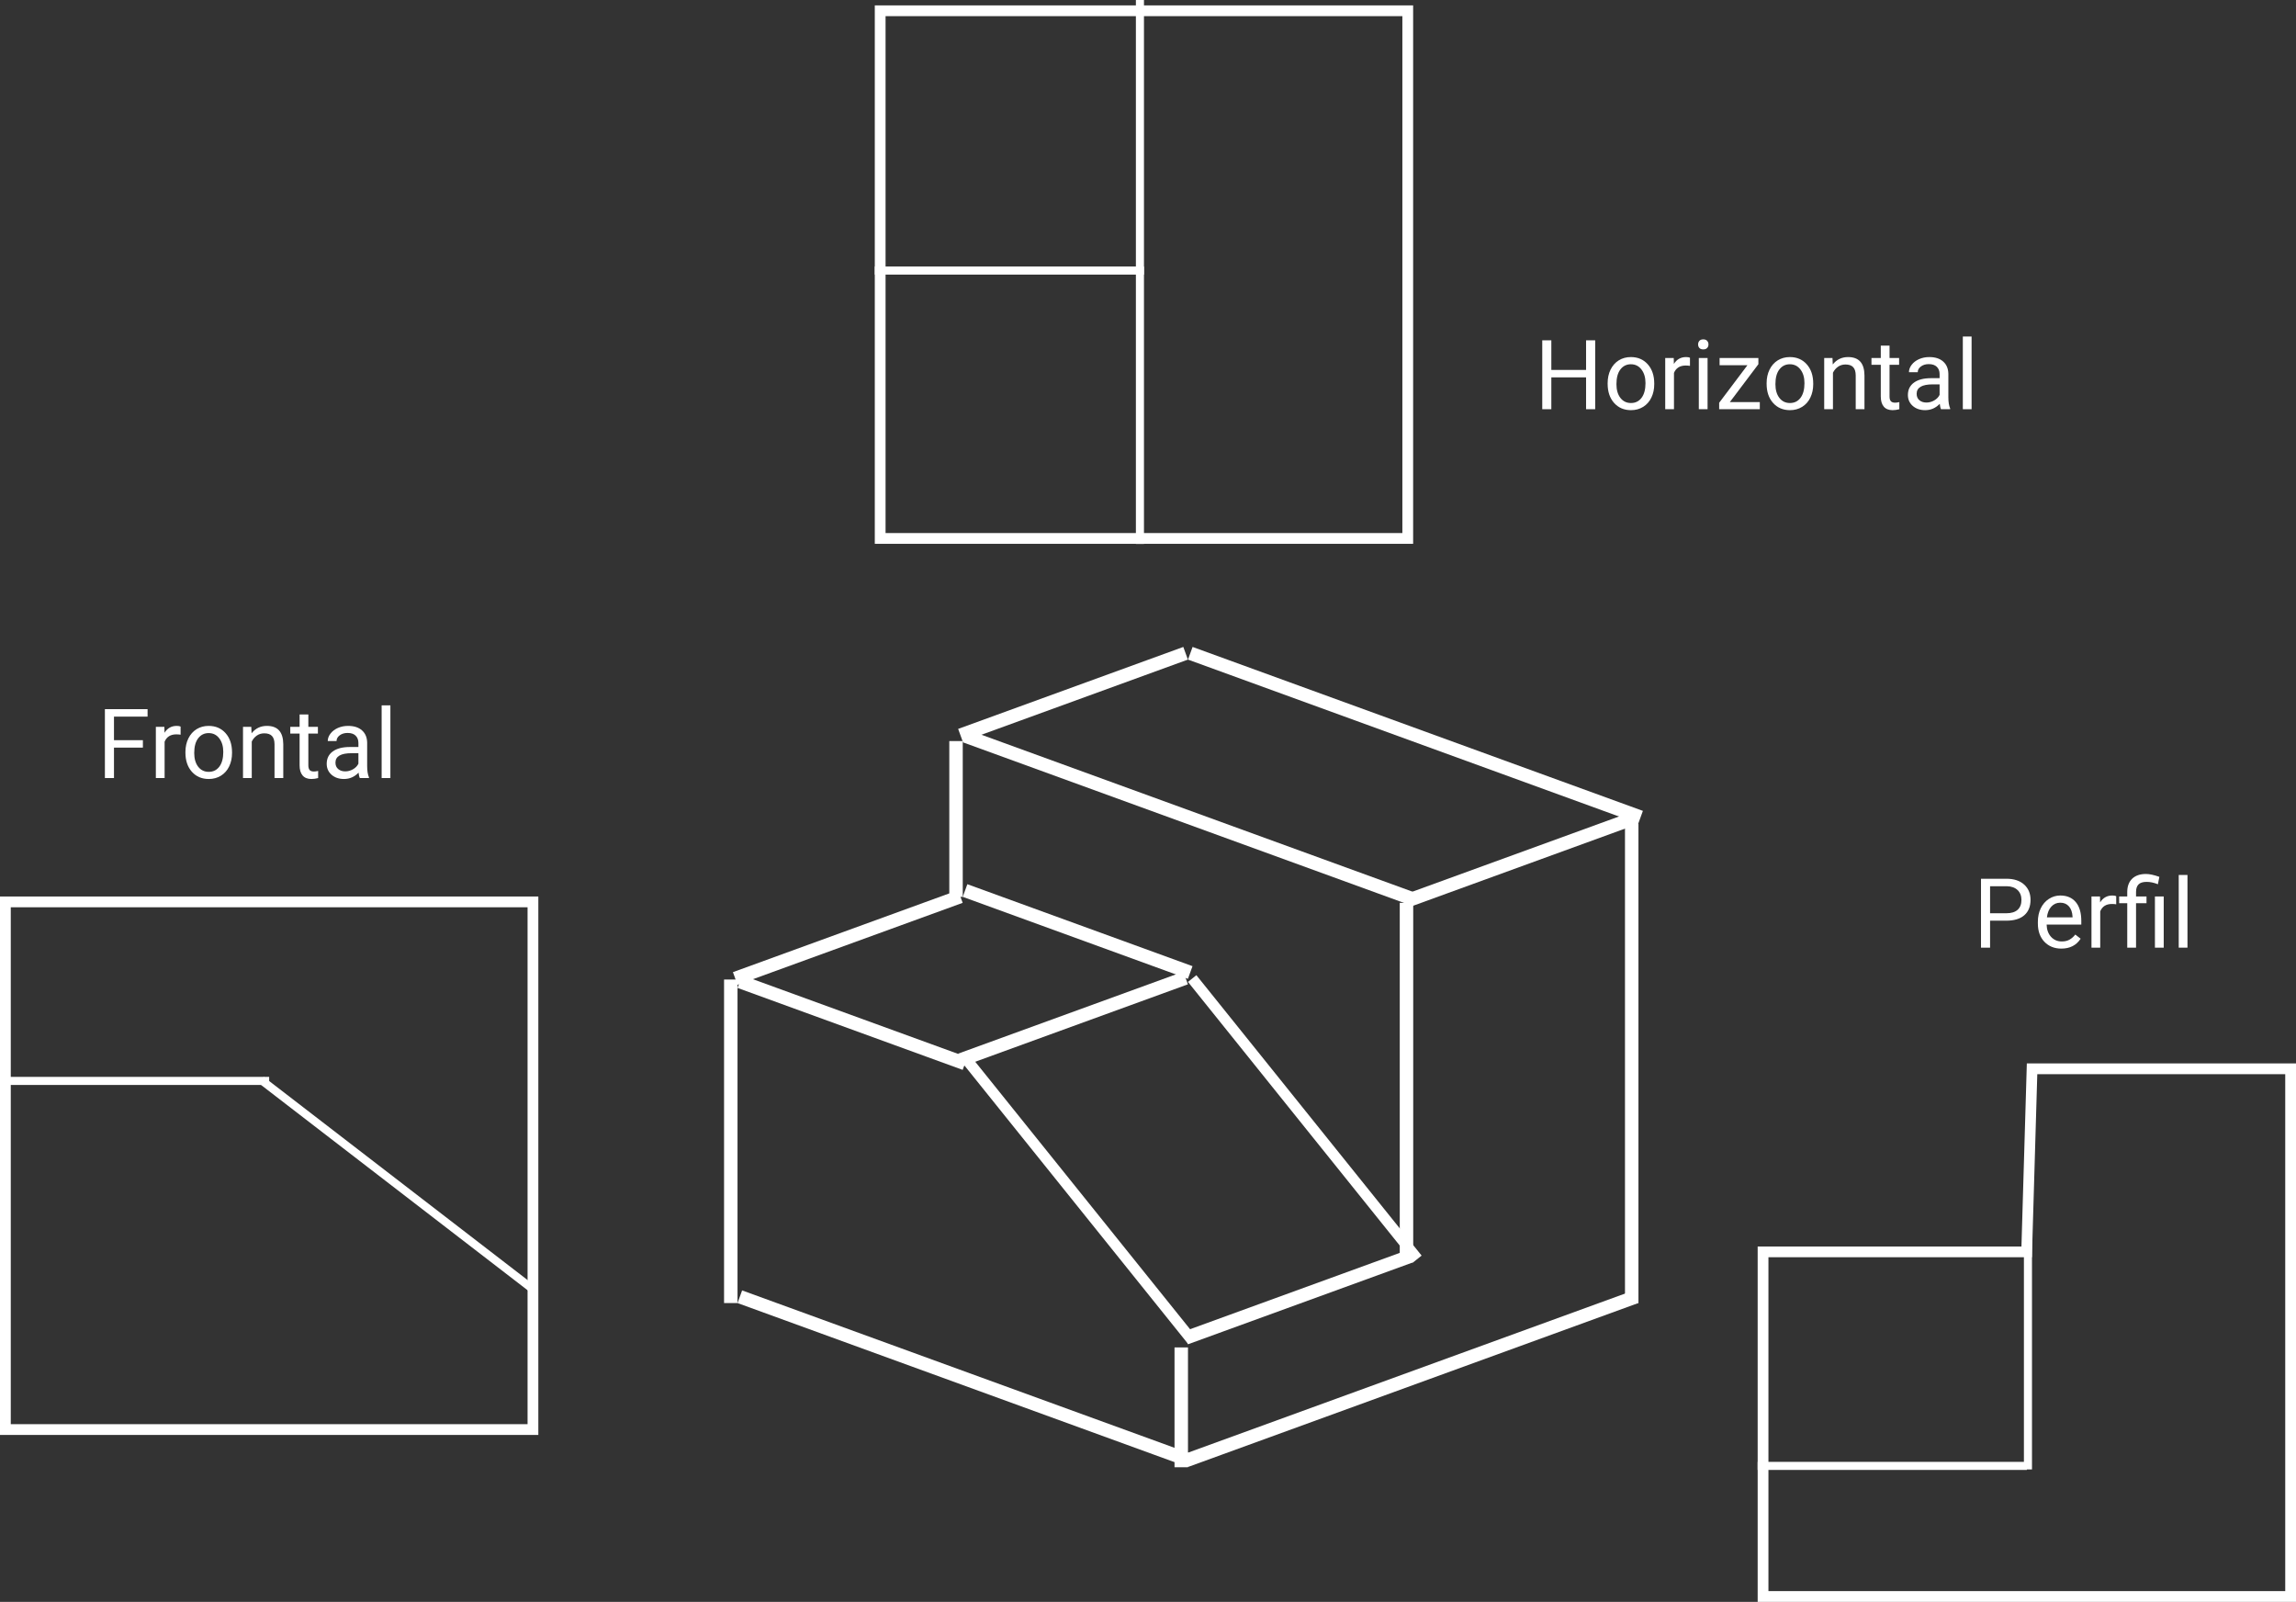 <svg viewBox="0 0 853 595" fill="none" xmlns="http://www.w3.org/2000/svg">
<rect x="0" y="0" width="853" height="595" fill="#333333" stroke="none"/>
<g id="0127226">
<g id="Group 366">
<path id="Line 165 (Stroke)" fill-rule="evenodd" clip-rule="evenodd" d="M441.354 500.491V545H436.354V500.491H441.354Z" fill="white"/>
<path id="Line 176 (Stroke)" fill-rule="evenodd" clip-rule="evenodd" d="M357.677 275.266V333.128H352.677V275.266H357.677Z" fill="white"/>
<path id="Line 169 (Stroke)" fill-rule="evenodd" clip-rule="evenodd" d="M608.708 305.978V484.014H603.708V305.978H608.708Z" fill="white"/>
<path id="Line 172 (Stroke)" fill-rule="evenodd" clip-rule="evenodd" d="M525.031 335.354V468.881H520.031V335.354H525.031Z" fill="white"/>
<path id="Line 168 (Stroke)" fill-rule="evenodd" clip-rule="evenodd" d="M274 363.839V484.014H269V363.839H274Z" fill="white"/>
<path id="Line 166 (Stroke)" fill-rule="evenodd" clip-rule="evenodd" d="M608.653 484.014L441.354 544.906L439.644 540.208L606.943 479.316L608.653 484.014Z" fill="white"/>
<path id="Line 170 (Stroke)" fill-rule="evenodd" clip-rule="evenodd" d="M525.003 468.881L441.354 499.327L439.644 494.628L523.293 464.182L525.003 468.881Z" fill="white"/>
<path id="Line 179 (Stroke)" fill-rule="evenodd" clip-rule="evenodd" d="M357.65 335.354L274 365.8L272.29 361.101L355.94 330.655L357.65 335.354Z" fill="white"/>
<path id="Line 180 (Stroke)" fill-rule="evenodd" clip-rule="evenodd" d="M441.326 365.62L357.677 396.066L355.967 391.367L439.616 360.921L441.326 365.62Z" fill="white"/>
<path id="Line 171 (Stroke)" fill-rule="evenodd" clip-rule="evenodd" d="M608.68 305.978L525.031 336.424L523.321 331.725L606.97 301.279L608.68 305.978Z" fill="white"/>
<path id="Line 177 (Stroke)" fill-rule="evenodd" clip-rule="evenodd" d="M441.326 245.001L357.677 275.447L355.967 270.748L439.616 240.302L441.326 245.001Z" fill="white"/>
<path id="Line 167 (Stroke)" fill-rule="evenodd" clip-rule="evenodd" d="M441.299 544.906L274 484.014L275.71 479.315L443.009 540.207L441.299 544.906Z" fill="white"/>
<path id="Line 175 (Stroke)" fill-rule="evenodd" clip-rule="evenodd" d="M524.976 336.604L357.677 275.712L359.387 271.013L526.686 331.905L524.976 336.604Z" fill="white"/>
<path id="Line 174 (Stroke)" fill-rule="evenodd" clip-rule="evenodd" d="M608.653 305.892L441.354 245L443.064 240.302L610.363 301.194L608.653 305.892Z" fill="white"/>
<path id="Line 173 (Stroke)" fill-rule="evenodd" clip-rule="evenodd" d="M357.65 397.401L274 366.955L275.71 362.257L359.36 392.703L357.65 397.401Z" fill="white"/>
<path id="Line 178 (Stroke)" fill-rule="evenodd" clip-rule="evenodd" d="M441.327 363.574L357.677 333.128L359.387 328.43L443.037 358.876L441.327 363.574Z" fill="white"/>
<path id="Line 181 (Stroke)" fill-rule="evenodd" clip-rule="evenodd" d="M441.354 499.147L357.677 394.996L360.795 392.49L444.472 496.641L441.354 499.147Z" fill="white"/>
<path id="Line 182 (Stroke)" fill-rule="evenodd" clip-rule="evenodd" d="M525.031 468.88L441.354 364.729L444.472 362.224L528.149 466.375L525.031 468.88Z" fill="white"/>
</g>
<g id="Group 375">
<path id="Rectangle 193 (Stroke)" fill-rule="evenodd" clip-rule="evenodd" d="M521 6H329V198H521V6ZM325 2V202H525V2H325Z" fill="white"/>
<path id="Line 187 (Stroke)" fill-rule="evenodd" clip-rule="evenodd" d="M425 -4.57764e-05L425 202.04H422L422 -4.57764e-05H425Z" fill="white"/>
<path id="Line 188 (Stroke)" fill-rule="evenodd" clip-rule="evenodd" d="M425 102H325V99H425V102Z" fill="white"/>
</g>
<g id="Horizontal">
<path d="M592.641 152H589.248V140.17H576.346V152H572.971V126.406H576.346V137.41H589.248V126.406H592.641V152Z" fill="white"/>
<path d="M597.264 142.314C597.264 140.451 597.627 138.775 598.354 137.287C599.092 135.799 600.111 134.65 601.412 133.842C602.725 133.033 604.219 132.629 605.895 132.629C608.484 132.629 610.576 133.525 612.17 135.318C613.775 137.111 614.578 139.496 614.578 142.473V142.701C614.578 144.553 614.221 146.217 613.506 147.693C612.803 149.158 611.789 150.301 610.465 151.121C609.152 151.941 607.641 152.352 605.93 152.352C603.352 152.352 601.26 151.455 599.654 149.662C598.061 147.869 597.264 145.496 597.264 142.543V142.314ZM600.533 142.701C600.533 144.811 601.02 146.504 601.992 147.781C602.977 149.059 604.289 149.697 605.93 149.697C607.582 149.697 608.895 149.053 609.867 147.764C610.84 146.463 611.326 144.646 611.326 142.314C611.326 140.229 610.828 138.541 609.832 137.252C608.848 135.951 607.535 135.301 605.895 135.301C604.289 135.301 602.994 135.939 602.01 137.217C601.025 138.494 600.533 140.322 600.533 142.701Z" fill="white"/>
<path d="M627.85 135.898C627.357 135.816 626.824 135.775 626.25 135.775C624.117 135.775 622.67 136.684 621.908 138.5V152H618.656V132.98H621.82L621.873 135.178C622.939 133.479 624.451 132.629 626.408 132.629C627.041 132.629 627.521 132.711 627.85 132.875V135.898Z" fill="white"/>
<path d="M634.389 152H631.137V132.98H634.389V152ZM630.873 127.936C630.873 127.408 631.031 126.963 631.348 126.6C631.676 126.236 632.156 126.055 632.789 126.055C633.422 126.055 633.902 126.236 634.23 126.6C634.559 126.963 634.723 127.408 634.723 127.936C634.723 128.463 634.559 128.902 634.23 129.254C633.902 129.605 633.422 129.781 632.789 129.781C632.156 129.781 631.676 129.605 631.348 129.254C631.031 128.902 630.873 128.463 630.873 127.936Z" fill="white"/>
<path d="M642.668 149.346H653.795V152H638.695V149.609L649.189 135.67H638.854V132.98H653.268V135.283L642.668 149.346Z" fill="white"/>
<path d="M656.326 142.314C656.326 140.451 656.689 138.775 657.416 137.287C658.154 135.799 659.174 134.65 660.475 133.842C661.787 133.033 663.281 132.629 664.957 132.629C667.547 132.629 669.639 133.525 671.232 135.318C672.838 137.111 673.641 139.496 673.641 142.473V142.701C673.641 144.553 673.283 146.217 672.568 147.693C671.865 149.158 670.852 150.301 669.527 151.121C668.215 151.941 666.703 152.352 664.992 152.352C662.414 152.352 660.322 151.455 658.717 149.662C657.123 147.869 656.326 145.496 656.326 142.543V142.314ZM659.596 142.701C659.596 144.811 660.082 146.504 661.055 147.781C662.039 149.059 663.352 149.697 664.992 149.697C666.645 149.697 667.957 149.053 668.93 147.764C669.902 146.463 670.389 144.646 670.389 142.314C670.389 140.229 669.891 138.541 668.895 137.252C667.91 135.951 666.598 135.301 664.957 135.301C663.352 135.301 662.057 135.939 661.072 137.217C660.088 138.494 659.596 140.322 659.596 142.701Z" fill="white"/>
<path d="M680.795 132.98L680.9 135.371C682.354 133.543 684.252 132.629 686.596 132.629C690.615 132.629 692.643 134.896 692.678 139.432V152H689.426V139.414C689.414 138.043 689.098 137.029 688.477 136.373C687.867 135.717 686.912 135.389 685.611 135.389C684.557 135.389 683.631 135.67 682.834 136.232C682.037 136.795 681.416 137.533 680.971 138.447V152H677.719V132.98H680.795Z" fill="white"/>
<path d="M701.994 128.375V132.98H705.545V135.494H701.994V147.289C701.994 148.051 702.152 148.625 702.469 149.012C702.785 149.387 703.324 149.574 704.086 149.574C704.461 149.574 704.977 149.504 705.633 149.363V152C704.777 152.234 703.945 152.352 703.137 152.352C701.684 152.352 700.588 151.912 699.85 151.033C699.111 150.154 698.742 148.906 698.742 147.289V135.494H695.279V132.98H698.742V128.375H701.994Z" fill="white"/>
<path d="M721.102 152C720.914 151.625 720.762 150.957 720.645 149.996C719.133 151.566 717.328 152.352 715.23 152.352C713.355 152.352 711.814 151.824 710.607 150.77C709.412 149.703 708.814 148.355 708.814 146.727C708.814 144.746 709.564 143.211 711.064 142.121C712.576 141.02 714.697 140.469 717.428 140.469H720.592V138.975C720.592 137.838 720.252 136.936 719.572 136.268C718.893 135.588 717.891 135.248 716.566 135.248C715.406 135.248 714.434 135.541 713.648 136.127C712.863 136.713 712.471 137.422 712.471 138.254H709.201C709.201 137.305 709.535 136.391 710.203 135.512C710.883 134.621 711.797 133.918 712.945 133.402C714.105 132.887 715.377 132.629 716.76 132.629C718.951 132.629 720.668 133.18 721.91 134.281C723.152 135.371 723.797 136.877 723.844 138.799V147.553C723.844 149.299 724.066 150.688 724.512 151.719V152H721.102ZM715.705 149.521C716.725 149.521 717.691 149.258 718.605 148.73C719.52 148.203 720.182 147.518 720.592 146.674V142.771H718.043C714.059 142.771 712.066 143.938 712.066 146.27C712.066 147.289 712.406 148.086 713.086 148.66C713.766 149.234 714.639 149.521 715.705 149.521Z" fill="white"/>
<path d="M732.475 152H729.223V125H732.475V152Z" fill="white"/>
</g>
<g id="Group 376">
<path id="Rectangle 193 (Stroke)_2" fill-rule="evenodd" clip-rule="evenodd" d="M196 337H4V529H196V337ZM0 333V533H200V333H0Z" fill="white"/>
<path id="Line 187 (Stroke)_2" fill-rule="evenodd" clip-rule="evenodd" d="M98 400L198 477L196.17 479.377L96.17 402.377L98 400Z" fill="white"/>
<path id="Line 188 (Stroke)_2" fill-rule="evenodd" clip-rule="evenodd" d="M100 403H0V400H100V403Z" fill="white"/>
</g>
<g id="Frontal">
<path d="M53.086 277.697H42.346V289H38.971V263.406H54.826V266.184H42.346V274.938H53.086V277.697Z" fill="white"/>
<path d="M67.096 272.898C66.603 272.816 66.07 272.775 65.496 272.775C63.363 272.775 61.916 273.684 61.154 275.5V289H57.902V269.98H61.066L61.119 272.178C62.185 270.479 63.697 269.629 65.654 269.629C66.287 269.629 66.768 269.711 67.096 269.875V272.898Z" fill="white"/>
<path d="M68.889 279.314C68.889 277.451 69.252 275.775 69.978 274.287C70.717 272.799 71.736 271.65 73.037 270.842C74.35 270.033 75.844 269.629 77.519 269.629C80.109 269.629 82.201 270.525 83.795 272.318C85.4 274.111 86.203 276.496 86.203 279.473V279.701C86.203 281.553 85.846 283.217 85.131 284.693C84.428 286.158 83.414 287.301 82.09 288.121C80.777 288.941 79.266 289.352 77.555 289.352C74.977 289.352 72.885 288.455 71.279 286.662C69.686 284.869 68.889 282.496 68.889 279.543V279.314ZM72.158 279.701C72.158 281.811 72.644 283.504 73.617 284.781C74.602 286.059 75.914 286.697 77.555 286.697C79.207 286.697 80.519 286.053 81.492 284.764C82.465 283.463 82.951 281.646 82.951 279.314C82.951 277.229 82.453 275.541 81.457 274.252C80.473 272.951 79.16 272.301 77.519 272.301C75.914 272.301 74.619 272.939 73.635 274.217C72.65 275.494 72.158 277.322 72.158 279.701Z" fill="white"/>
<path d="M93.357 269.98L93.463 272.371C94.916 270.543 96.814 269.629 99.158 269.629C103.178 269.629 105.205 271.896 105.24 276.432V289H101.988V276.414C101.977 275.043 101.66 274.029 101.039 273.373C100.43 272.717 99.475 272.389 98.174 272.389C97.119 272.389 96.193 272.67 95.397 273.232C94.6 273.795 93.978 274.533 93.533 275.447V289H90.281V269.98H93.357Z" fill="white"/>
<path d="M114.557 265.375V269.98H118.107V272.494H114.557V284.289C114.557 285.051 114.715 285.625 115.031 286.012C115.348 286.387 115.887 286.574 116.648 286.574C117.023 286.574 117.539 286.504 118.195 286.363V289C117.34 289.234 116.508 289.352 115.699 289.352C114.246 289.352 113.15 288.912 112.412 288.033C111.674 287.154 111.305 285.906 111.305 284.289V272.494H107.842V269.98H111.305V265.375H114.557Z" fill="white"/>
<path d="M133.664 289C133.477 288.625 133.324 287.957 133.207 286.996C131.695 288.566 129.891 289.352 127.793 289.352C125.918 289.352 124.377 288.824 123.17 287.77C121.975 286.703 121.377 285.355 121.377 283.727C121.377 281.746 122.127 280.211 123.627 279.121C125.139 278.02 127.26 277.469 129.99 277.469H133.154V275.975C133.154 274.838 132.814 273.936 132.135 273.268C131.455 272.588 130.453 272.248 129.129 272.248C127.969 272.248 126.996 272.541 126.211 273.127C125.426 273.713 125.033 274.422 125.033 275.254H121.764C121.764 274.305 122.098 273.391 122.766 272.512C123.445 271.621 124.359 270.918 125.508 270.402C126.668 269.887 127.939 269.629 129.322 269.629C131.514 269.629 133.23 270.18 134.473 271.281C135.715 272.371 136.359 273.877 136.406 275.799V284.553C136.406 286.299 136.629 287.688 137.074 288.719V289H133.664ZM128.268 286.521C129.287 286.521 130.254 286.258 131.168 285.73C132.082 285.203 132.744 284.518 133.154 283.674V279.771H130.605C126.621 279.771 124.629 280.938 124.629 283.27C124.629 284.289 124.969 285.086 125.648 285.66C126.328 286.234 127.201 286.521 128.268 286.521Z" fill="white"/>
<path d="M145.037 289H141.785V262H145.037V289Z" fill="white"/>
</g>
<g id="Group 377">
<path id="Rectangle 193 (Stroke)_3" fill-rule="evenodd" clip-rule="evenodd" d="M751 463H653V595H853V395H753L751 463ZM756.884 399L754.884 467H657V591H849V399H756.884Z" fill="white"/>
<path id="Line 187 (Stroke)_3" fill-rule="evenodd" clip-rule="evenodd" d="M754.914 456L754.914 545.812L751.914 545.812L751.914 456L754.914 456Z" fill="white"/>
<path id="Line 188 (Stroke)_3" fill-rule="evenodd" clip-rule="evenodd" d="M753 546H653V543H753V546Z" fill="white"/>
</g>
<g id="Perfil">
<path d="M739.346 341.98V352H735.971V326.406H745.41C748.211 326.406 750.402 327.121 751.984 328.551C753.578 329.98 754.375 331.873 754.375 334.229C754.375 336.713 753.596 338.629 752.037 339.977C750.49 341.312 748.27 341.98 745.375 341.98H739.346ZM739.346 339.221H745.41C747.215 339.221 748.598 338.799 749.559 337.955C750.52 337.1 751 335.869 751 334.264C751 332.74 750.52 331.521 749.559 330.607C748.598 329.693 747.279 329.219 745.604 329.184H739.346V339.221Z" fill="white"/>
<path d="M765.818 352.352C763.24 352.352 761.143 351.508 759.525 349.82C757.908 348.121 757.1 345.854 757.1 343.018V342.42C757.1 340.533 757.457 338.852 758.172 337.375C758.898 335.887 759.906 334.727 761.195 333.895C762.496 333.051 763.902 332.629 765.414 332.629C767.887 332.629 769.809 333.443 771.18 335.072C772.551 336.701 773.236 339.033 773.236 342.068V343.422H760.352C760.398 345.297 760.943 346.814 761.986 347.975C763.041 349.123 764.377 349.697 765.994 349.697C767.143 349.697 768.115 349.463 768.912 348.994C769.709 348.525 770.406 347.904 771.004 347.131L772.99 348.678C771.396 351.127 769.006 352.352 765.818 352.352ZM765.414 335.301C764.102 335.301 763 335.781 762.109 336.742C761.219 337.691 760.668 339.027 760.457 340.75H769.984V340.504C769.891 338.852 769.445 337.574 768.648 336.672C767.852 335.758 766.773 335.301 765.414 335.301Z" fill="white"/>
<path d="M786.209 335.898C785.717 335.816 785.184 335.775 784.609 335.775C782.477 335.775 781.029 336.684 780.268 338.5V352H777.016V332.98H780.18L780.232 335.178C781.299 333.479 782.811 332.629 784.768 332.629C785.4 332.629 785.881 332.711 786.209 332.875V335.898Z" fill="white"/>
<path d="M790.305 352V335.494H787.299V332.98H790.305V331.363C790.305 329.242 790.908 327.59 792.115 326.406C793.334 325.223 795.051 324.631 797.266 324.631C798.578 324.631 800.236 324.988 802.24 325.703L801.695 328.445C800.23 327.859 798.836 327.566 797.512 327.566C796.117 327.566 795.109 327.883 794.488 328.516C793.879 329.137 793.574 330.074 793.574 331.328V332.98H797.459V335.494H793.574V352H790.305ZM803.857 352H800.588V332.98H803.857V352Z" fill="white"/>
<path d="M812.682 352H809.43V325H812.682V352Z" fill="white"/>
</g>
</g>
</svg>
